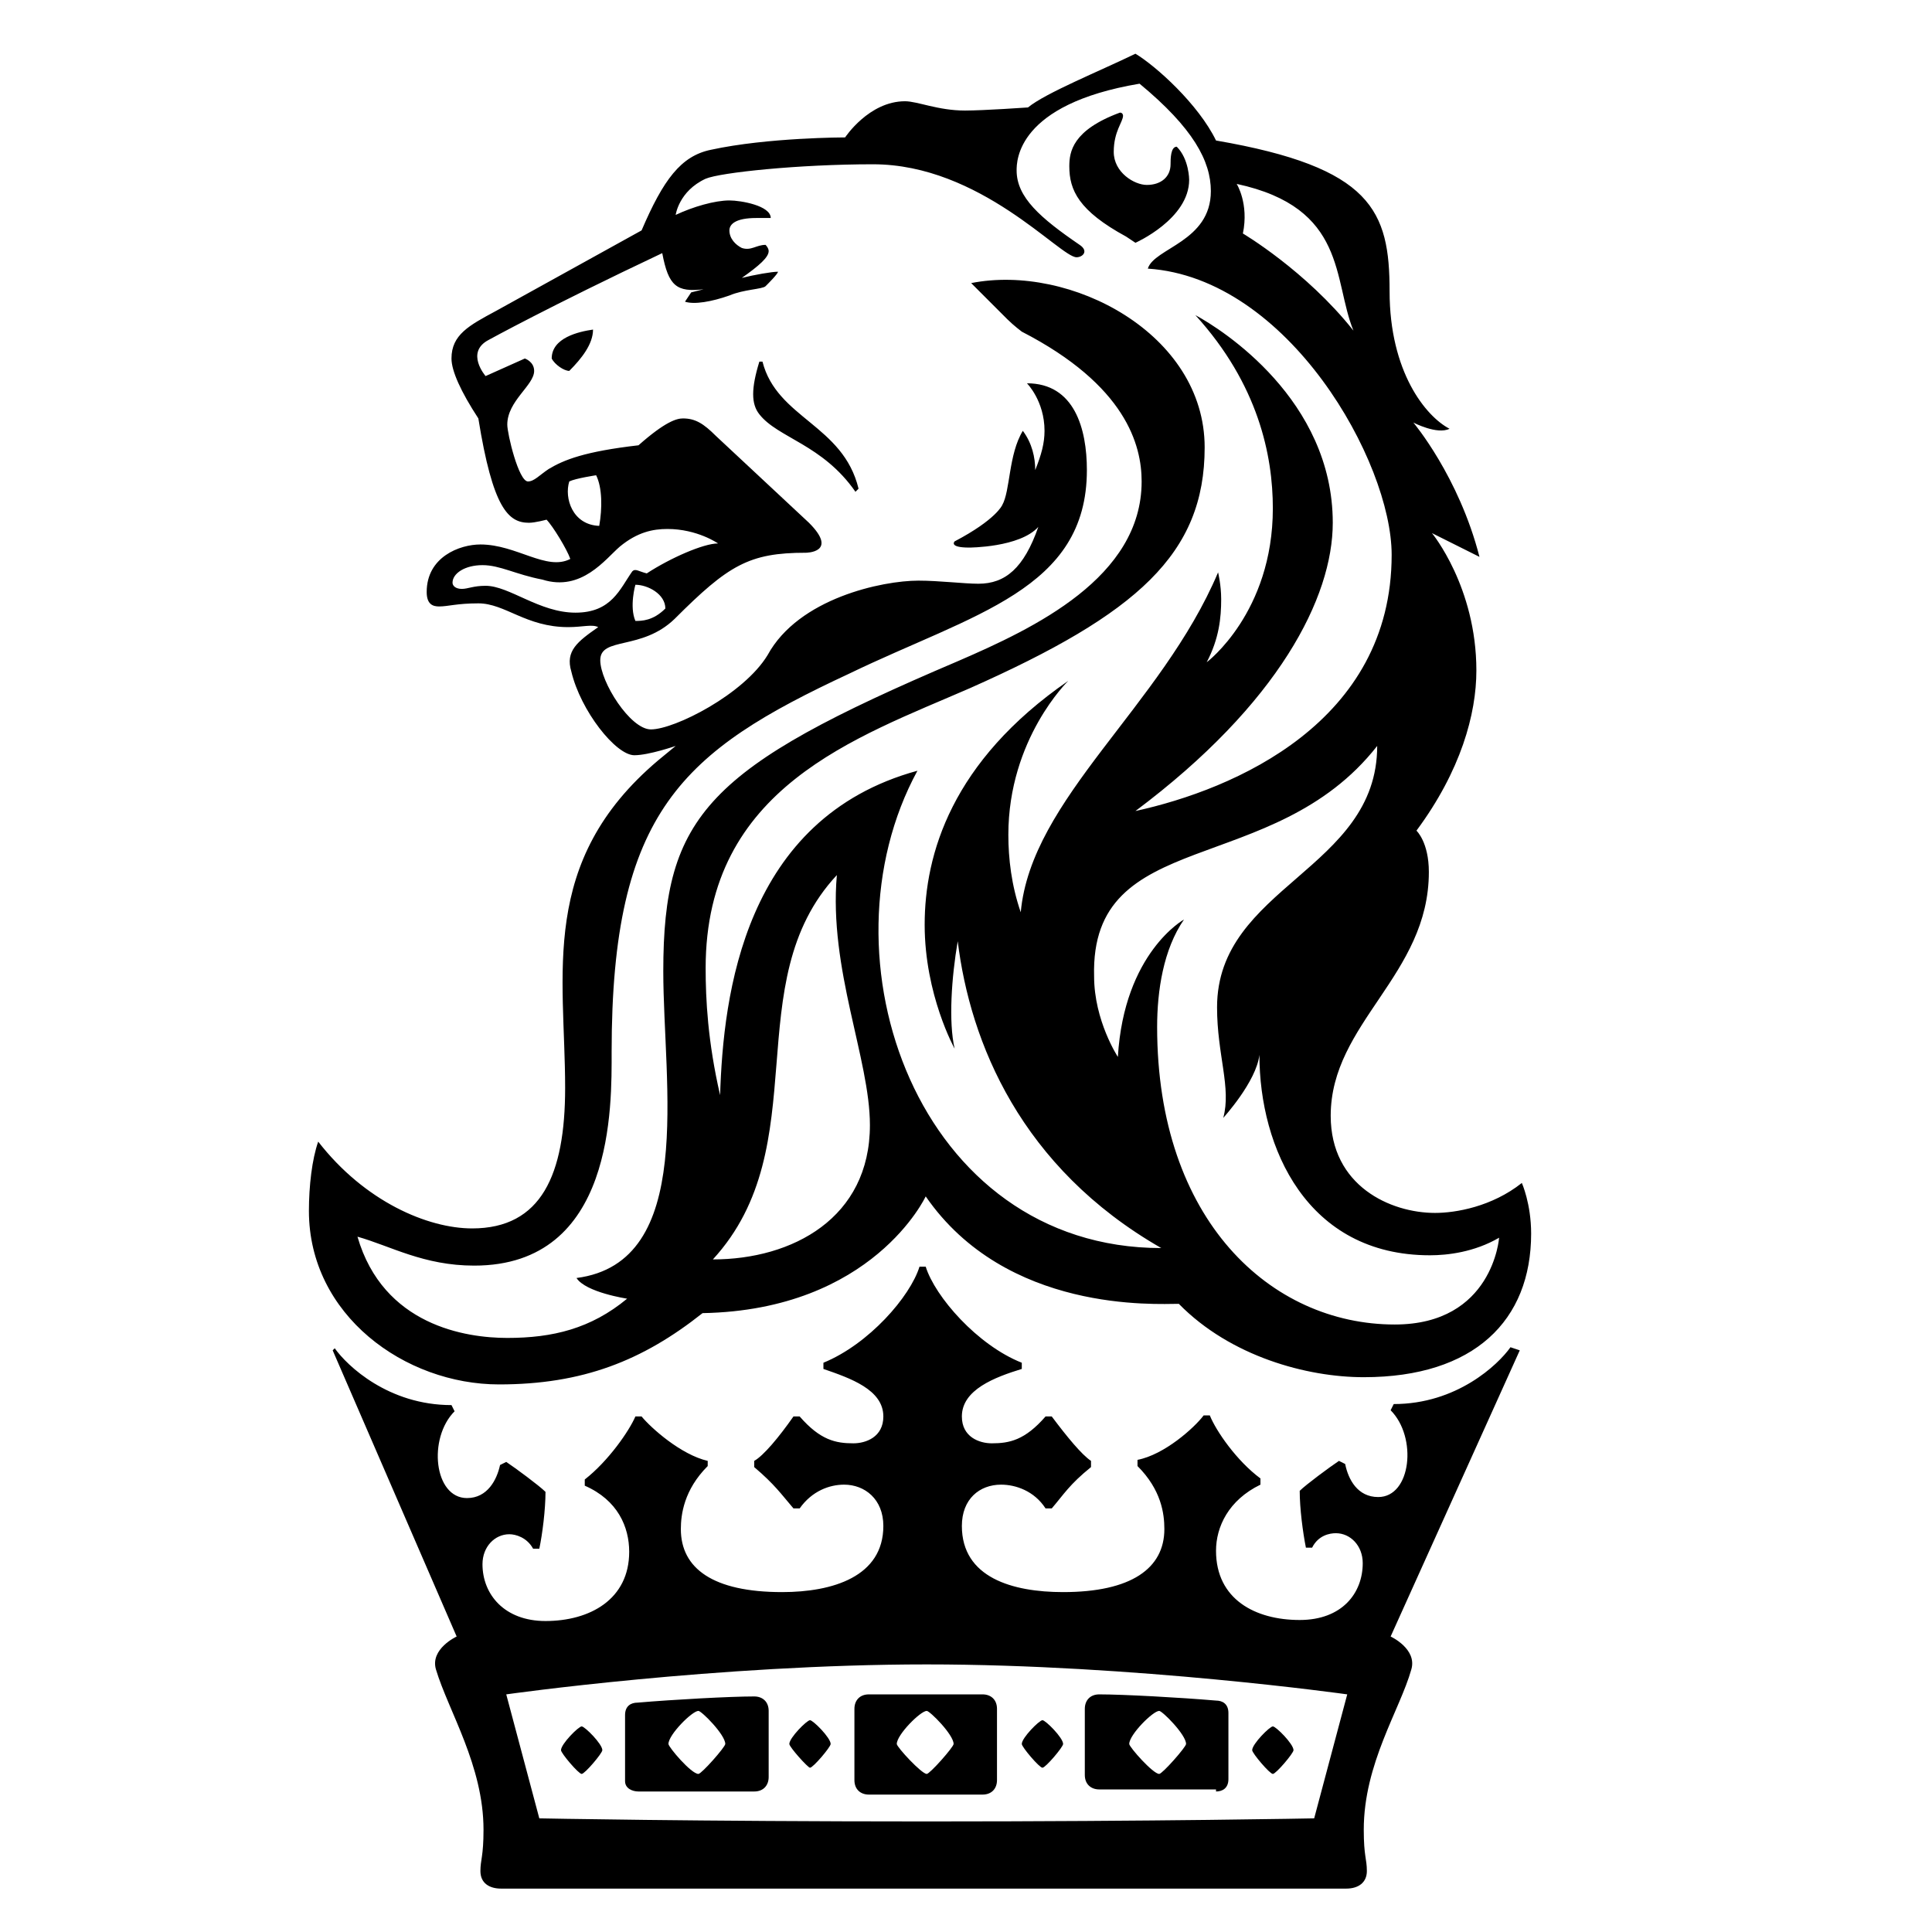 <?xml version="1.0" encoding="utf-8"?>
<!-- Generator: Adobe Illustrator 25.4.1, SVG Export Plug-In . SVG Version: 6.00 Build 0)  -->
<svg version="1.1" id="Layer_1" xmlns="http://www.w3.org/2000/svg" xmlns:xlink="http://www.w3.org/1999/xlink" x="0px" y="0px"
	 viewBox="0 0 187 187" style="enable-background:new 0 0 187 187;" xml:space="preserve">
<g id="brand-lock-up">
	<g id="brand-mark">
		<path d="M64.7,168.8c0-0.9,2.3-3.2,2.9-3.2c0.3,0,2.6,2.3,2.6,3.2c0,0.3-2.3,2.9-2.6,2.9C66.9,171.7,64.7,169.1,64.7,168.8
			 M109.3,168.8c0-0.9,2.3-3.2,2.9-3.2c0.3,0,2.6,2.3,2.6,3.2c0,0.3-2.3,2.9-2.6,2.9C111.6,171.7,109.3,169.1,109.3,168.8
			L109.3,168.8z M86.8,168.8c0-0.9,2.3-3.2,2.9-3.2c0.3,0,2.6,2.3,2.6,3.2c0,0.3-2.3,2.9-2.6,2.9C89.2,171.7,86.8,169.1,86.8,168.8z
			 M61.8,173.4H73c0.9,0,1.4-0.6,1.4-1.4v-6.4c0-0.9-0.6-1.4-1.4-1.4c-2.3,0-7.8,0.3-11.3,0.6c-0.6,0-1.2,0.3-1.2,1.2v6.4
			C60.5,173.1,61.2,173.4,61.8,173.4z M54.3,169.4c0-0.6,1.7-2.3,2-2.3s2,1.7,2,2.3c0,0.3-1.7,2.3-2,2.3S54.3,169.7,54.3,169.4z
			 M76.4,168.8c0-0.6,1.7-2.3,2-2.3s2,1.7,2,2.3c0,0.3-1.7,2.3-2,2.3C78.2,171.1,76.4,169.1,76.4,168.8z M95.1,173.7
			c0.9,0,1.4-0.6,1.4-1.4v-6.9c0-0.9-0.6-1.4-1.4-1.4h-11c-0.9,0-1.4,0.6-1.4,1.4v6.9c0,0.9,0.6,1.4,1.4,1.4H95.1L95.1,173.7z
			 M117.7,173.4c0.6,0,1.2-0.3,1.2-1.2v-6.4c0-0.9-0.6-1.2-1.2-1.2c-3.5-0.3-9-0.6-11.3-0.6c-0.9,0-1.4,0.6-1.4,1.4v6.4
			c0,0.9,0.6,1.4,1.4,1.4h11.3V173.4z M125.2,169.4c0,0.3-1.7,2.3-2,2.3c-0.3,0-2-2-2-2.3c0-0.6,1.7-2.3,2-2.3
			C123.5,167.1,125.2,168.8,125.2,169.4z M102.9,168.8c0,0.3-1.7,2.3-2,2.3s-2-2-2-2.3c0-0.6,1.7-2.3,2-2.3S102.9,168.2,102.9,168.8
			z M73.5,35h0.3c1.4,5.5,7.8,6.1,9.3,12.3l-0.3,0.3c-3.2-4.6-7.5-5.2-9.3-7.5C72.7,39.1,72.7,37.6,73.5,35z M84.2,108.9
			c0,9-7.5,13-15.2,13c10.1-11,2.3-26.8,12-37.2C80.2,93.8,84.2,102.5,84.2,108.9z M132,133.3c10.7,0,16.2-5.5,16.2-13.9
			c0-2.9-0.9-4.9-0.9-4.9c-2.9,2.3-6.4,2.9-8.4,2.9c-4.3,0-10.1-2.6-10.1-9.4c0-9,9.5-13.6,9.5-23.6c0-2.9-1.2-4-1.2-4
			c4.3-5.8,5.8-11.3,5.8-15.5c0-8.1-4.3-13.3-4.3-13.3l4.6,2.3c-2-7.8-6.4-13-6.4-13s2.3,1.2,3.5,0.6c-2.3-1.2-5.8-5.5-5.8-13.3
			s-1.7-12-16.8-14.6c-1.7-3.5-5.8-7.2-7.8-8.4c-3.5,1.7-8.7,3.8-10.4,5.2c0,0-4.3,0.3-6.1,0.3c-2.6,0-4.6-0.9-5.8-0.9
			c-3.5,0-5.8,3.5-5.8,3.5s-7.5,0-13,1.2c-2.9,0.6-4.6,2.9-6.7,7.8L48,30.1c-2.6,1.4-4.3,2.3-4.3,4.6c0,1.2,0.9,3.2,2.6,5.8
			c1.4,8.7,2.9,10.1,4.9,10.1c0.6,0,1.7-0.3,1.7-0.3c0.6,0.6,2,2.9,2.3,3.8c-2.3,1.2-5.2-1.4-8.7-1.4c-2,0-5.2,1.2-5.2,4.6
			c0,1.2,0.6,1.4,1.2,1.4c0.9,0,1.7-0.3,3.8-0.3c2.6,0,4.6,2.3,8.7,2.3c1.4,0,2.3-0.3,2.9,0c-2,1.4-3.2,2.3-2.6,4.3
			c0.9,3.8,4.3,8.1,6.1,8.1c1.4,0,4-0.9,4-0.9l-1.7,1.4c-11.6,9.8-9,20.7-9,31.7c0,8.4-2.3,13.6-9,13.6c-4.3,0-10.4-2.6-14.9-8.4
			c-0.6,1.7-0.9,4.3-0.9,6.7c0,10.1,9.3,16.8,18.4,16.8c8.1,0,13.9-2.3,19.7-6.9c16.5-0.3,21.6-11.3,21.6-11.3
			c7.8,11.3,22.3,10.4,24.5,10.4C119.1,131.3,126.5,133.3,132,133.3L132,133.3z M133.3,72.2c0,12-15.5,13.6-15.5,25.3
			c0,4.6,1.4,7.8,0.6,10.7c0,0,3.2-3.5,3.5-6.1c0,9,4.6,19.4,16.5,19.4c1.7,0,4.3-0.3,6.7-1.7c0,0-0.6,8.4-10.1,8.4
			c-12,0-23-10.1-23-28.8c0-3.5,0.6-7.5,2.6-10.4c0,0-5.8,3.2-6.4,13.3c0,0-2.3-3.5-2.3-7.8C105.5,79.9,123.2,85.1,133.3,72.2
			L133.3,72.2z M119.7,17.8c10.7,2.3,9.3,9.3,11.3,14.2c-4.6-5.8-10.7-9.4-10.7-9.4C120.9,19.7,119.7,17.8,119.7,17.8z M55.1,46.6
			c0.6-0.3,2.6-0.6,2.6-0.6c0.6,1.2,0.6,3.2,0.3,4.9C55.4,50.8,54.6,48.2,55.1,46.6z M61.2,55.3c-1.2,1.7-2,4-5.5,4
			s-6.4-2.6-8.7-2.6c-1.2,0-1.7,0.3-2.3,0.3s-0.9-0.3-0.9-0.6c0-0.9,1.2-1.7,2.9-1.7c1.7,0,3.2,0.9,5.8,1.4c3.8,1.2,6.1-2,7.5-3.2
			c1.7-1.4,3.2-1.7,4.6-1.7c2.9,0,4.9,1.4,4.9,1.4c-1.4,0-4.6,1.4-6.9,2.9C61.8,55.3,61.5,55,61.2,55.3L61.2,55.3z M64.4,58.9
			c-1.2,1.2-2.3,1.2-2.9,1.2c-0.6-1.4,0-3.5,0-3.5C62.7,56.6,64.4,57.5,64.4,58.9z M45.9,122.5c13.6,0,13.3-15.5,13.3-20.7
			c0-23.3,6.9-29.1,23-36.6c12-5.8,23-8.1,23-19.7c0-4-1.2-8.4-5.8-8.4c0,0,1.7,1.7,1.7,4.6c0,1.2-0.3,2.3-0.9,3.8
			c0-1.2-0.3-2.6-1.2-3.8c-1.4,2.3-1.2,5.8-2,7.2c0,0-0.6,1.4-4.6,3.5c0,0-0.6,0.6,1.4,0.6c0,0,4.9,0,6.7-2c-1.4,4-3.2,5.5-5.8,5.5
			c-1.4,0-3.8-0.3-5.8-0.3c-3.5,0-11.6,1.7-14.6,7.2c-2.3,3.8-9,7.2-11.3,7.2c-2,0-4.9-4.6-4.9-6.7c0-2.3,4-0.9,7.2-4
			c5.2-5.2,7.2-6.4,12.7-6.4c0,0,3.2,0,0.3-2.9l-9-8.4c-1.2-1.2-2-1.7-3.2-1.7c-0.6,0-1.7,0.3-4.3,2.6c-5.2,0.6-7.2,1.4-8.7,2.3
			c-0.9,0.6-1.4,1.2-2,1.2c-0.9,0-2-4.6-2-5.5c0-2.3,2.6-3.8,2.6-5.2c0-0.9-0.9-1.2-0.9-1.2L47,36.4c0,0-2-2.3,0.3-3.5
			c0,0,5.8-3.2,16.8-8.4c0.6,3.2,1.4,3.8,4,3.5l-1.2,0.3l-0.6,0.9c0.9,0.3,2.6,0,4.3-0.6c1.4-0.6,3.2-0.6,3.5-0.9
			c0.3-0.3,1.2-1.2,1.2-1.4c-0.6,0-2.3,0.3-3.5,0.6c1.7-1.2,2.6-2,2.6-2.6c0-0.3-0.3-0.6-0.3-0.6c-0.9,0-1.4,0.6-2.3,0.3
			c-0.6-0.3-1.2-0.9-1.2-1.7c0-0.6,0.6-1.2,2.6-1.2h1.4c0-1.2-2.9-1.7-4-1.7c-1.4,0-3.5,0.6-5.2,1.4c0,0,0.3-2.3,2.9-3.5
			c1.4-0.6,9-1.4,16.2-1.4c10.4,0,18.1,9,19.7,9c0.6,0,1.2-0.6,0.3-1.2c-3.8-2.6-6.1-4.6-6.1-7.2c0-0.9,0-6.4,11.9-8.4
			c5.2,4.3,6.9,7.5,6.9,10.4c0,4.9-5.5,5.5-6.1,7.5c13.6,0.9,23.6,18.7,23.6,27.7c0,16.2-15.2,22.7-24.8,24.8
			c13.9-10.4,19.1-20.7,19.1-27.9c0-11.9-10.7-18.7-13.3-20.1c6.1,6.7,7.5,13.6,7.5,18.7c0,10.1-6.4,14.9-6.4,14.9
			c1.2-2.3,1.4-4.3,1.4-6.1c0-1.4-0.3-2.6-0.3-2.6c-5.5,13-18.1,21.9-19.1,32.9c-0.9-2.6-1.2-5.2-1.2-7.5c0-9.3,5.8-14.9,5.8-14.9
			c-11.3,7.8-13.9,16.8-13.9,23.6s2.9,12,2.9,12c-0.6-2.6-0.3-6.9,0.3-10.4c1.2,9.8,6.1,21.9,19.7,29.7c-23.6,0-33.4-28.2-23.6-46.2
			C72,79.2,70,96.3,69.7,106c-1.2-5.2-1.4-9.3-1.4-12.3c0-17.5,14.6-22.3,25.6-27.1c16.2-7.2,22.7-13,22.7-23.3
			c0-11-13-17.8-22.6-15.9l3.5,3.5c0.6,0.6,1.4,1.2,1.4,1.2c10.1,5.2,11.6,11,11.6,14.5c0,9.3-10.4,14.2-17.8,17.4
			C68.5,74.3,64.2,78.9,64.2,94c0,11,3.2,28.2-8.4,29.7c0.9,1.4,4.9,2,4.9,2c-3.5,2.9-7.2,3.8-11.6,3.8c-4,0-12-1.2-14.5-9.8
			C37.8,120.6,41,122.5,45.9,122.5L45.9,122.5z M109,22.9l0.9,0.6c0,0,5.2-2.3,5.2-6.1c0,0,0-2-1.2-3.2c-0.6,0-0.6,1.2-0.6,1.7
			c0,1.2-0.9,2-2.3,2c-1.2,0-3.2-1.2-3.2-3.2s0.9-2.9,0.9-3.5c0,0,0-0.3-0.3-0.3c-4.6,1.7-4.9,3.8-4.9,5.2
			C103.5,18.4,104.4,20.4,109,22.9L109,22.9z M53.4,34.7c0.3,0.6,1.2,1.2,1.7,1.2c1.2-1.2,2.3-2.6,2.3-4
			C56,32.1,53.4,32.7,53.4,34.7z M147.1,130.7l-0.9-0.3c-1.2,1.7-5.2,5.5-11.3,5.5l-0.3,0.6c2.6,2.6,2,8.4-1.2,8.4
			c-2,0-2.9-1.7-3.2-3.2l-0.6-0.3c-0.9,0.6-3.2,2.3-3.8,2.9c0,1.7,0.3,4,0.6,5.5h0.6c0.6-1.2,1.7-1.4,2.3-1.4c1.4,0,2.6,1.2,2.6,2.9
			c0,2.9-2,5.5-6.1,5.5c-4.3,0-8.1-2-8.1-6.7c0-2.3,1.2-4.9,4.3-6.4v-0.6c-2.3-1.7-4.3-4.6-4.9-6.1h-0.6c-0.9,1.2-3.8,3.8-6.4,4.3
			v0.6c2.3,2.3,2.6,4.6,2.6,6.1c0,3.8-3.2,6.1-9.8,6.1c-4.9,0-9.8-1.4-9.8-6.4c0-2.6,1.7-4,3.8-4c1.4,0,3.2,0.6,4.3,2.3h0.6
			c1.2-1.4,1.7-2.3,3.8-4v-0.6c-0.9-0.6-2.3-2.3-3.8-4.3h-0.6c-2,2.3-3.5,2.6-5.2,2.6c-1.2,0-2.9-0.6-2.9-2.6c0-2.6,3.2-3.8,5.8-4.6
			v-0.6c-4.3-1.7-8.4-6.4-9.3-9.3h-0.6c-0.9,2.9-4.9,7.5-9.3,9.3v0.6c2.6,0.9,5.8,2,5.8,4.6c0,2-1.7,2.6-2.9,2.6
			c-1.7,0-3.2-0.3-5.2-2.6h-0.6c-1.4,2-2.9,3.8-3.8,4.3v0.6c2,1.7,2.6,2.6,3.8,4h0.6c1.2-1.7,2.9-2.3,4.3-2.3c2,0,3.8,1.4,3.8,4
			c0,4.9-4.9,6.4-9.8,6.4c-6.7,0-9.8-2.3-9.8-6.1c0-1.4,0.3-3.8,2.6-6.1v-0.5c-2.6-0.6-5.5-3.2-6.4-4.3h-0.6
			c-0.6,1.4-2.6,4.3-4.9,6.1v0.6c3.2,1.4,4.3,4,4.3,6.4c0,4.6-3.8,6.7-8.1,6.7c-4,0-6.1-2.6-6.1-5.5c0-1.7,1.2-2.9,2.6-2.9
			c0.6,0,1.7,0.3,2.3,1.4h0.6c0.3-1.4,0.6-3.8,0.6-5.5c-0.6-0.6-2.9-2.3-3.8-2.9l-0.6,0.3c-0.3,1.4-1.2,3.2-3.2,3.2
			c-3.2,0-3.8-5.8-1.2-8.4l-0.3-0.6c-6.1,0-10.1-3.8-11.3-5.5l-0.2,0.2l12,27.7c0,0-2.6,1.2-2,3.2c1.2,4,4.6,9.3,4.6,15.5
			c0,2.6-0.3,2.9-0.3,4c0,1.2,0.9,1.7,2,1.7h81.8c1.2,0,2-0.6,2-1.7c0-1.2-0.3-1.4-0.3-4c0-6.4,3.5-11.6,4.6-15.5c0.6-2-2-3.2-2-3.2
			L147.1,130.7L147.1,130.7z M89.7,176.3c-22.6,0-37.5-0.3-37.5-0.3l-3.2-12c0,0,20.4-2.9,40.7-2.9c20.1,0,40.7,2.9,40.7,2.9
			l-3.2,12C127.2,176,112.2,176.3,89.7,176.3L89.7,176.3z"/>
	</g>
</g>
</svg>
